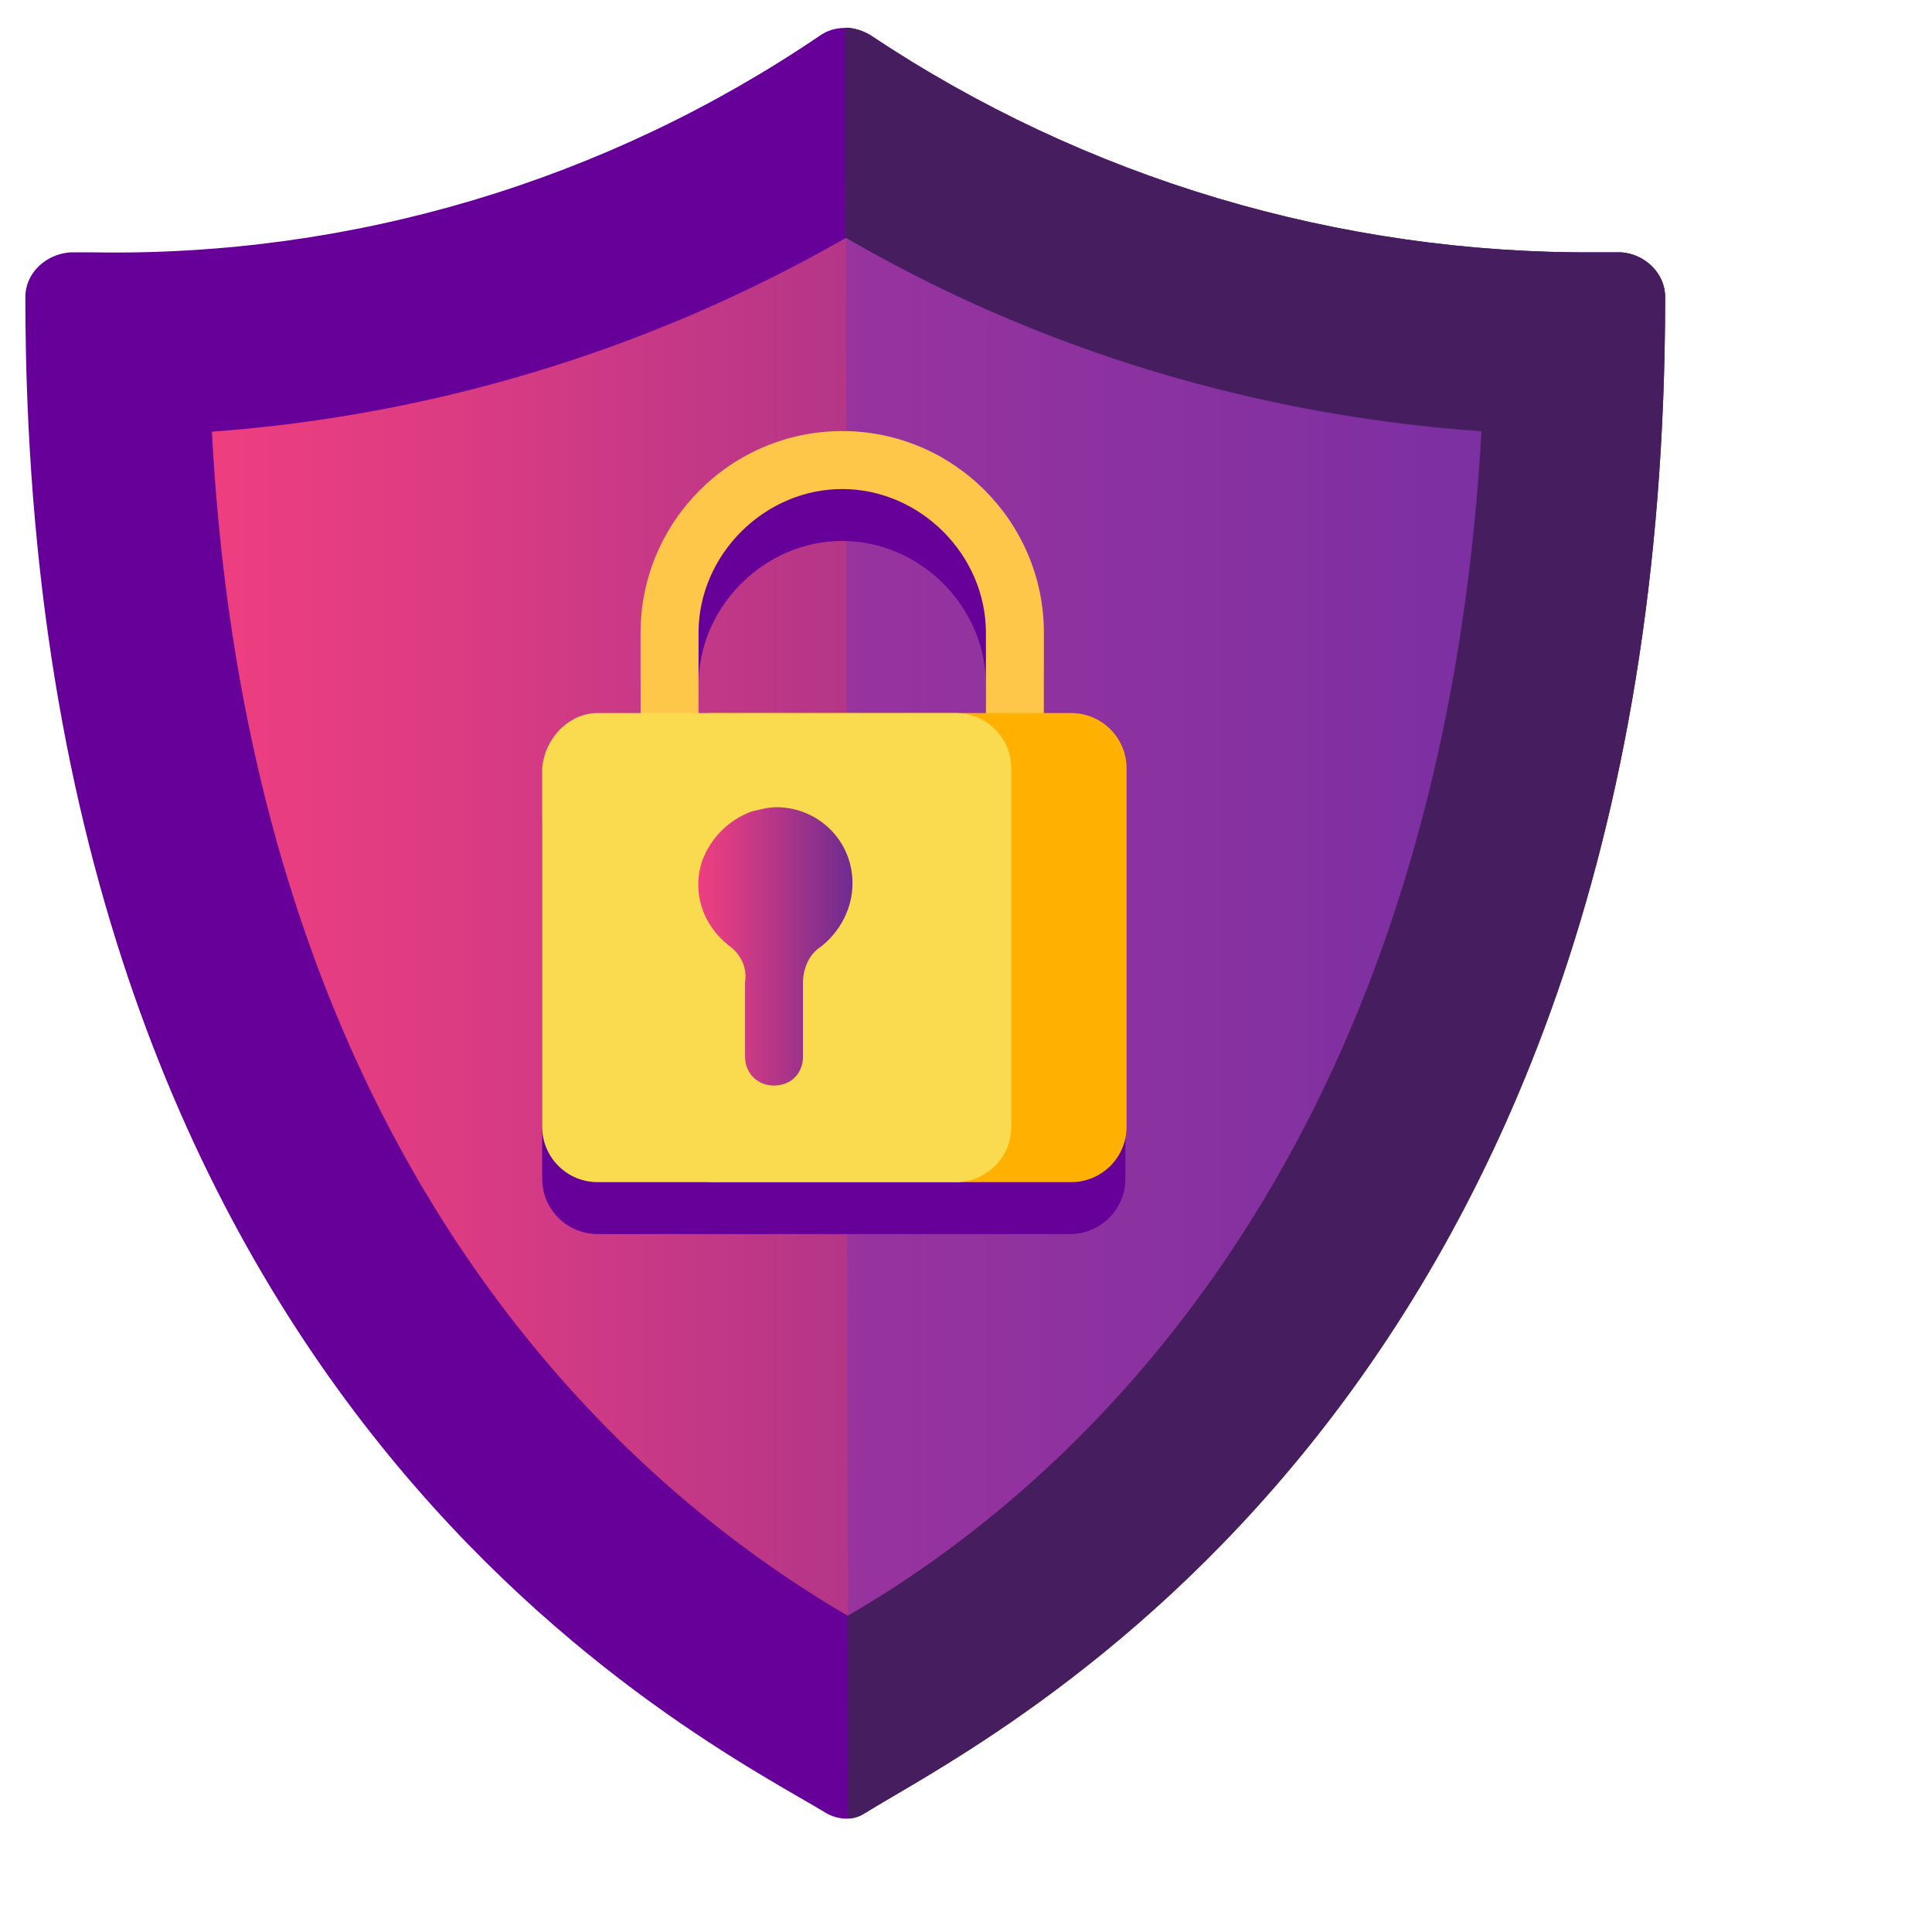 <svg xmlns="http://www.w3.org/2000/svg" viewBox="0 0 320 320" xmlns:v="https://vecta.io/nano"><path d="M275.8 49.2c0 184.5-112.8 238.7-132.7 251.2-1.7 1.1-4 1.1-6.1 0C117 288.2 4.2 233.8 4.2 49.2c0-4 3.4-7.1 7.4-7.4h4c42.7.7 84.7-11.8 120.2-35.9 2.4-1.7 5.8-1.7 8.5 0 35.6 23.7 77.5 36.2 120.2 35.9h4c3.9.3 7.3 3.4 7.3 7.4z" fill="#609"/><path d="M268.7 41.8h-4c-42.7.3-85.1-12.2-120.6-36-1-.6-2.7-1.3-4.1-1.2l.4 296.6c1.4 0 2.4-.6 2.9-.9 20-12.5 132.5-66.6 132.5-251.1 0-4-3.4-7.1-7.1-7.4z" fill="#461e5f"/><linearGradient id="A" gradientUnits="userSpaceOnUse" x1="245.4" y1="153.5" x2="35.1" y2="153.5"><stop offset="0" stop-color="#6d2c91"/><stop offset=".467" stop-color="#b03588"/><stop offset=".821" stop-color="#dd3c82"/><stop offset="1" stop-color="#ee3e80"/></linearGradient><path d="M140.4 267.6C110.2 250 41.8 198.5 35.1 71.5a247.3 247.3 0 0 0 105-32.1c32.1 18.7 68 29.4 105.3 32.1-7.2 127-74.5 178.5-105 196.1z" fill="url(#A)"/><path d="M140.1 39.4l.3 228.2h0c30.5-17.6 97.8-69.2 104.9-196.2-37.2-2.6-73-13.4-105.2-32h0z" opacity=".6" fill="#8533ad" enable-background="new"/><path d="M177.3 126.7h-4.4v-13.3c0-18.4-15-33.4-33.4-33.4s-33.4 15-33.4 33.4v13.3H99c-4.8 0-8.9 4.1-9.2 9.2v59.3c0 5.1 4.1 9.2 9.2 9.2h19 40.2 19c5.1 0 9.2-4.1 9.2-9.2v-59.3c.1-5.1-4-9.2-9.1-9.2zm-59.2 0h-2.4v-13.3c0-12.9 10.9-23.8 23.8-23.8s23.8 10.9 23.8 23.8v13.3h-5-40.2z" fill="#609"/><path d="M172.9 161.3h-9.6v-56.5c0-12.9-10.9-23.8-23.8-23.8s-23.8 10.9-23.8 23.8v56.5h-9.6v-56.5c0-18.4 15-33.4 33.4-33.4s33.4 15 33.4 33.4v56.5z" fill="#ffc74a"/><path d="M118.1 118.1h59.3c5.1 0 9.2 4.1 9.2 9.2v59.3c0 5.1-4.1 9.2-9.2 9.2h-59.3c-5.1 0-9.2-4.1-9.2-9.2v-59.3c0-5.1 4.1-9.2 9.2-9.2z" fill="#ffb000"/><path d="M99 118.1h59.3c5.1 0 9.2 4.1 9.2 9.2v59.3c0 5.1-4.1 9.2-9.2 9.2H99c-5.1 0-9.2-4.1-9.2-9.2v-59.3c.4-5.1 4.5-9.2 9.2-9.2z" fill="#fadb4f"/><linearGradient id="B" gradientUnits="userSpaceOnUse" x1="141.2" y1="156.75" x2="115.651" y2="156.75"><stop offset="0" stop-color="#6d2c91"/><stop offset=".467" stop-color="#b03588"/><stop offset=".821" stop-color="#dd3c82"/><stop offset="1" stop-color="#ee3e80"/></linearGradient><path d="M141.2 146.3c0-7.2-5.8-12.6-12.6-12.6-1.4 0-2.7.4-4.1.7-3.8 1.4-6.8 4.4-8.2 8.2-1.7 5.1 0 10.5 4.4 14 2 1.4 3.1 3.7 2.7 6.1V175c0 2.7 2 4.8 4.8 4.8s4.8-2 4.8-4.8v-12.2c0-2.4 1-4.8 3.1-6.1 3.1-2.5 5.1-6.3 5.1-10.4z" fill="url(#B)"/></svg>